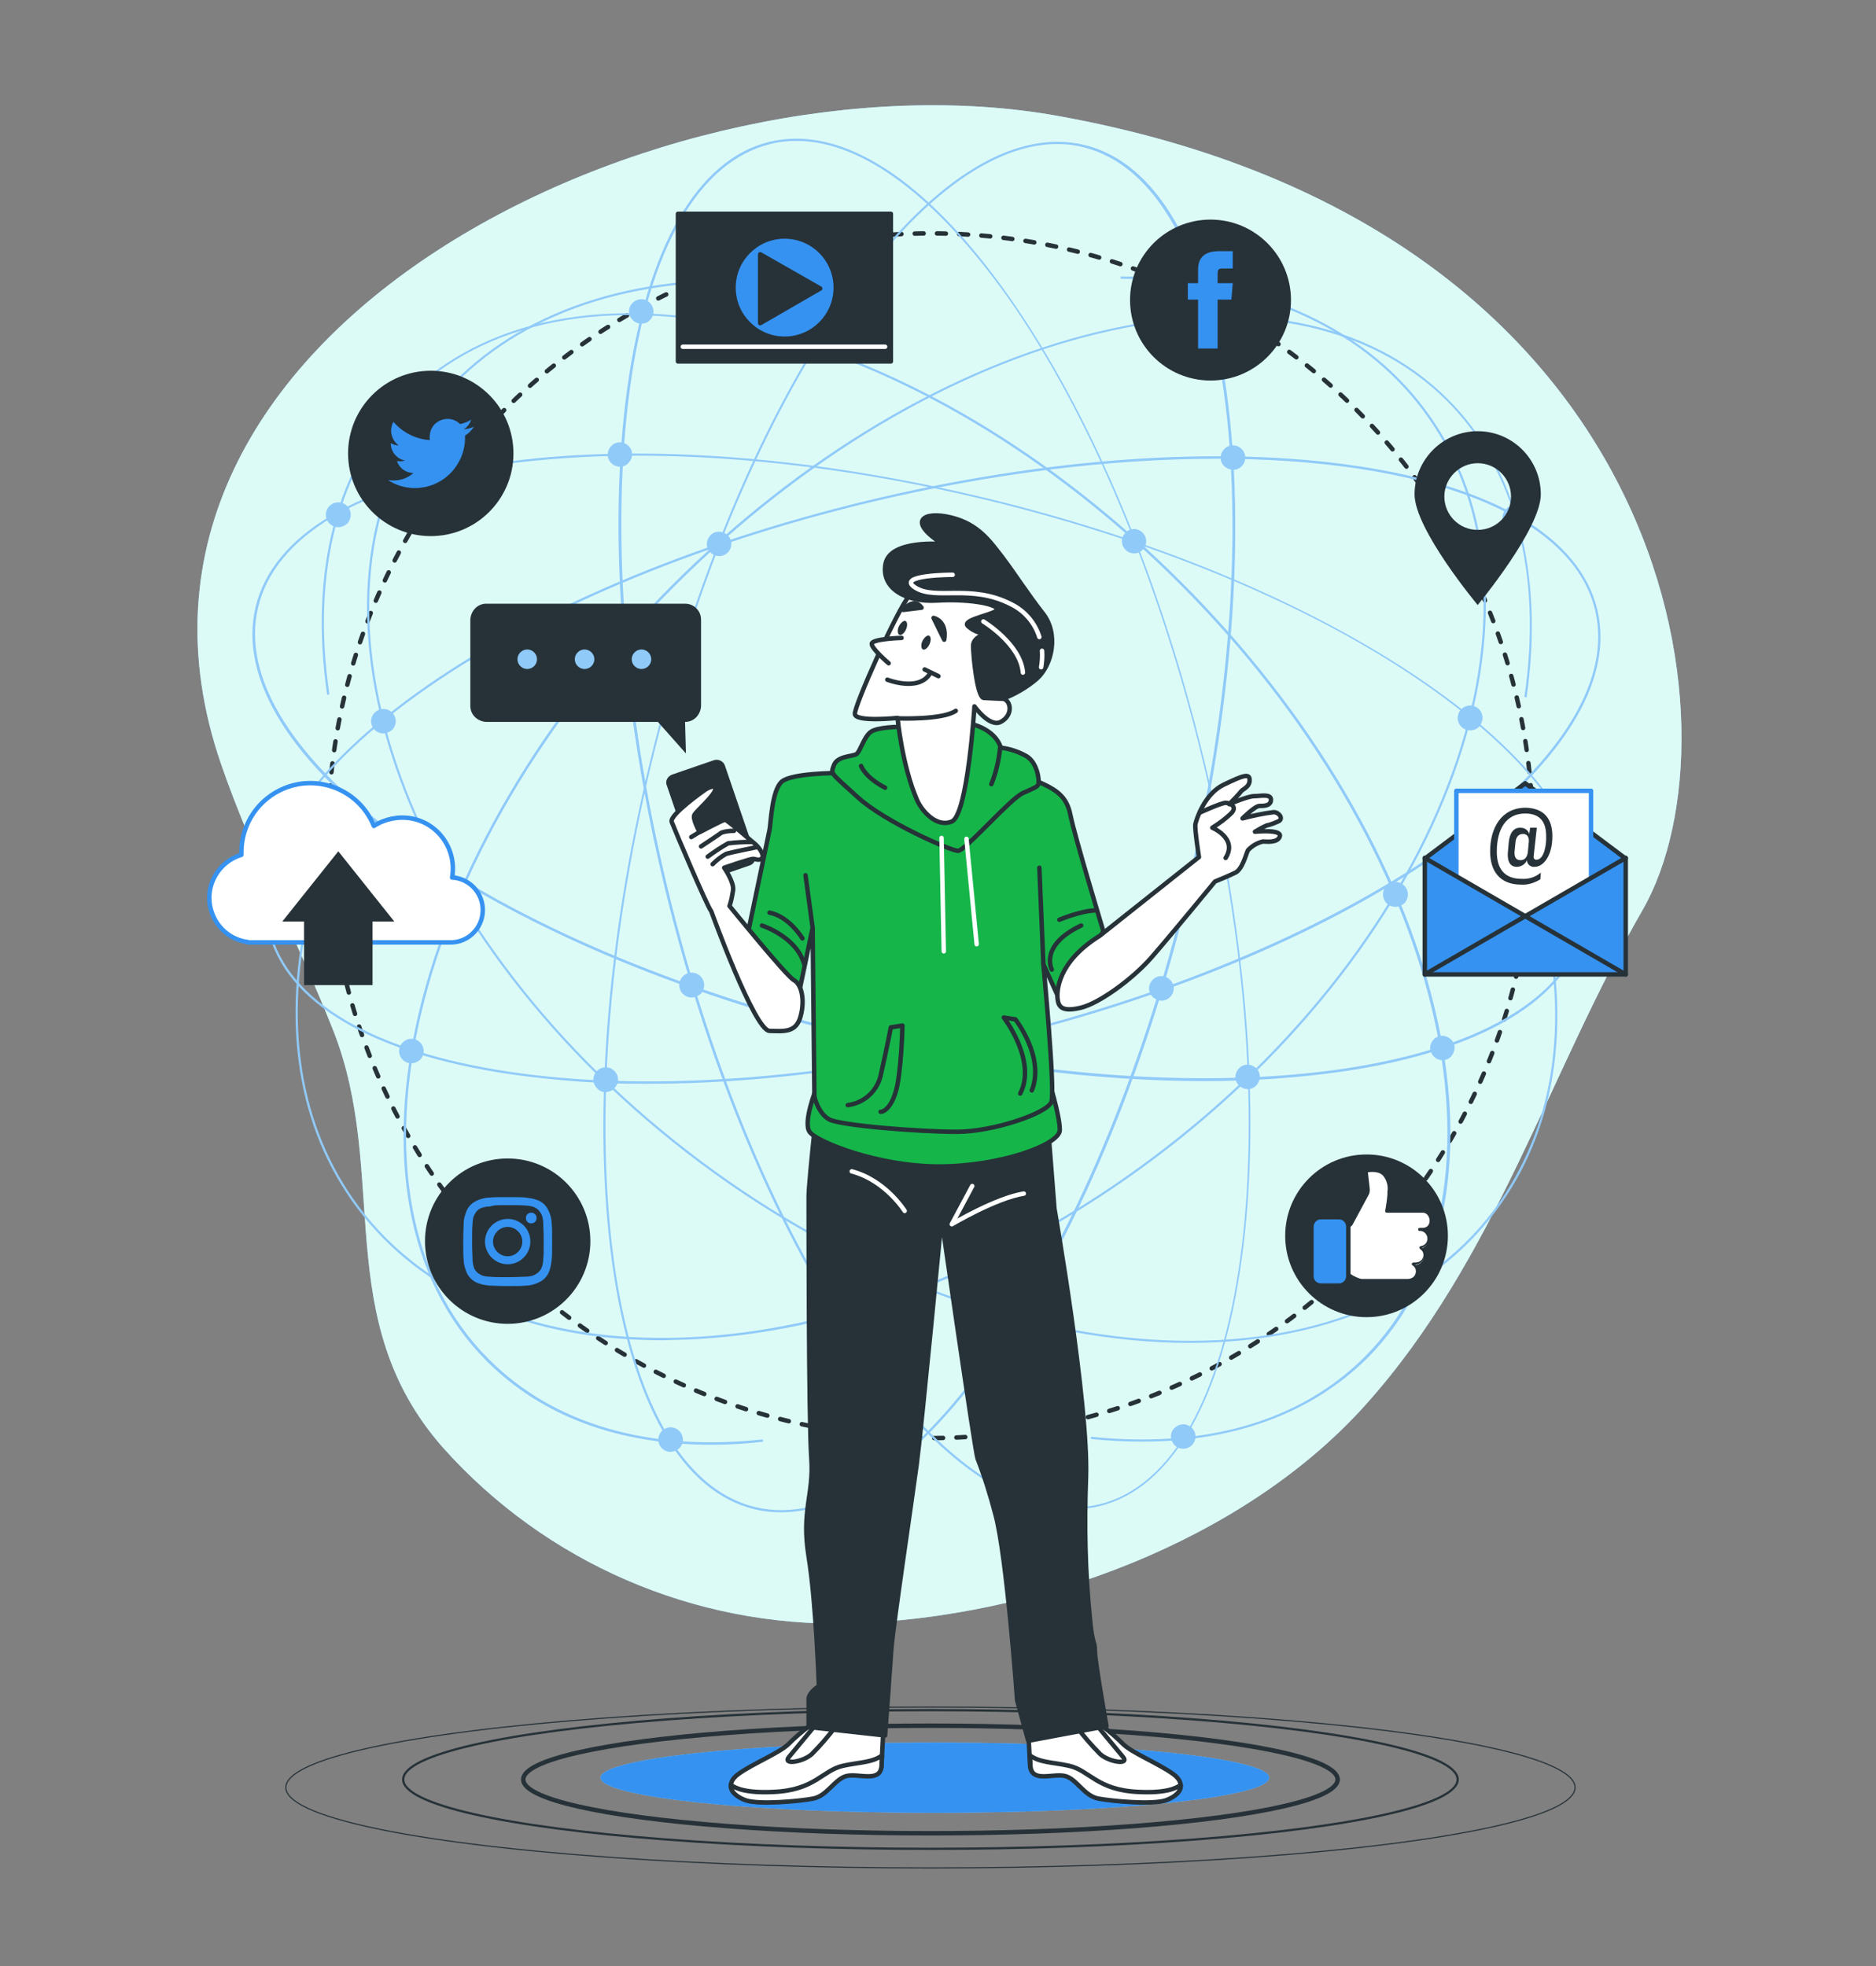 <?xml version="1.0" encoding="utf-8"?>
<!-- Generator: Adobe Illustrator 23.0.0, SVG Export Plug-In . SVG Version: 6.00 Build 0)  -->
<svg version="1.1" id="Capa_1" xmlns="http://www.w3.org/2000/svg" xmlns:xlink="http://www.w3.org/1999/xlink" x="0px" y="0px"
	 viewBox="0 0 422 442.3" style="enable-background:new 0 0 422 442.3;" xml:space="preserve">
<rect x="0" y="0" width="422" height="442.3" fill="#808080" stroke="none"/>
<style type="text/css">
	.st0{fill:#90CAF9;}
	.st1{fill:#DDFBF6;}
	.st2{fill:none;stroke:#263238;stroke-width:0.25;stroke-miterlimit:10;}
	.st3{fill:none;stroke:#263238;stroke-width:0.5;stroke-miterlimit:10;}
	.st4{fill:none;stroke:#263238;stroke-miterlimit:10;}
	.st5{fill:#3592F1;}
	.st6{fill:none;stroke:#263238;stroke-linecap:round;stroke-linejoin:round;stroke-dasharray:2,3;}
	.st7{fill:#263238;stroke:#263238;stroke-linecap:round;stroke-linejoin:round;}
	.st8{fill:#263238;}
	.st9{fill:#FFFFFF;}
	.st10{fill:#3592F1;stroke:#263238;stroke-linecap:round;stroke-linejoin:round;}
	.st11{fill:#FFFFFF;stroke:#3592F1;stroke-linecap:round;stroke-linejoin:round;}
	.st12{fill:none;stroke:#263238;stroke-linecap:round;stroke-linejoin:round;}
	.st13{fill:none;stroke:#FFFFFF;stroke-linecap:round;stroke-linejoin:round;}
	.st14{fill:#FFFFFF;stroke:#263238;stroke-linecap:round;stroke-linejoin:round;}
	.st15{fill:#15B54A;stroke:#263238;stroke-linecap:round;stroke-linejoin:round;}
</style>
<g id="freepik--background-simple--inject-117">
	<path class="st0" d="M238.1,26.1c-87.8-15.9-222,48-188.4,145.7c7.1,20.6,17.3,39.9,25.3,60.1c12.7,32.4-0.8,64.8,24.6,93.7
		c23.2,26,56.6,40.4,91.4,39.6c41.8-1.2,88.7-18.5,116.2-49.2c29.3-32.7,41.1-74.5,62.3-111.3C392.5,164.7,377.1,51.2,238.1,26.1z"
		/>
	<path class="st1" d="M238.1,26.1c-87.8-15.9-222,48-188.4,145.7c7.1,20.6,17.3,39.9,25.3,60.1c12.7,32.4-0.8,64.8,24.6,93.7
		c23.2,26,56.6,40.4,91.4,39.6c41.8-1.2,88.7-18.5,116.2-49.2c29.3-32.7,41.1-74.5,62.3-111.3C392.5,164.7,377.1,51.2,238.1,26.1z"
		/>
</g>
<g id="freepik--Floor--inject-117">
	<ellipse class="st2" cx="209.3" cy="402.1" rx="145" ry="18.1"/>
	<ellipse class="st3" cx="209.3" cy="400.3" rx="118.6" ry="15.6"/>
	<ellipse class="st4" cx="209.3" cy="400.3" rx="91.6" ry="12.1"/>
	<ellipse class="st0" cx="210.3" cy="399.9" rx="75.2" ry="7.9"/>
	<ellipse class="st5" cx="210.3" cy="399.9" rx="75.2" ry="7.9"/>
</g>
<g id="freepik--Lines--inject-117">
	<circle class="st6" cx="209.3" cy="188" r="135.5"/>
	<path class="st0" d="M160,325c-20.8,0-38.1-6.4-50.5-18.8c-36.6-36.6-17.9-115,41.7-174.6c28.9-28.9,62.9-49.1,95.9-57
		s61-2.5,78.7,15.3c15.4,15.4,21.6,39.2,17.6,67l-0.5-0.1c4.1-27.6-2.1-51.3-17.4-66.6c-17.6-17.6-45.4-23-78.2-15.2
		s-66.8,28.1-95.6,56.9C92.2,191.4,73.5,269.4,110,305.8c14.5,14.5,35.8,20.8,61.6,18l0.1,0.5C167.7,324.8,163.8,325,160,325z"/>
	<path class="st0" d="M267.7,302.1c-34.4,0-74.4-13.7-110.4-40.6c-66.2-49.6-93.6-125.3-61-168.8c14.3-19.1,38.6-29.7,68.4-29.8v0.5
		C135,63.5,110.9,74,96.7,93c-32.4,43.3-5.1,118.7,60.9,168.1s146.1,54.3,178.5,11c13.4-18,17.1-41.6,10.6-68.3l0.5-0.1
		c6.5,26.9,2.8,50.6-10.7,68.7C321.7,292.3,296.7,302,267.7,302.1z"/>
	<path class="st0" d="M146,243.8c-10.5,0.1-21-0.7-31.5-2.2c-31-4.6-50.3-16.1-54.2-32.3s8-35.2,33.5-53.5s61.5-33.6,101.4-43.2
		s78.9-12.4,109.9-7.8s50.3,16.1,54.2,32.3s-8,35.2-33.5,53.5s-61.5,33.6-101.4,43.2C197.1,240.4,170.2,243.8,146,243.8z
		 M273.7,103.2c-23.6,0-50.5,3.2-78.4,9.9c-39.8,9.6-75.8,24.9-101.2,43.1s-37.2,37-33.3,53s23,27.3,53.8,31.9s69.9,1.8,109.7-7.8
		l0.1,0.2l-0.1-0.2c82.2-19.9,142.5-63,134.5-96.1C353.5,115.3,319.7,103.2,273.7,103.2z"/>
	<path class="st0" d="M175.7,340.2c-2,0-4-0.2-6-0.7c-16.2-3.9-27.6-23.6-32-55.4s-1.4-71.7,8.5-112.7s25.5-77.9,43.9-104.1
		s37.5-38.6,53.8-34.7s27.6,23.6,32,55.4s1.4,71.7-8.5,112.7s-25.5,77.9-43.9,104.2C207.2,327.8,190.5,340.2,175.7,340.2z
		 M237.8,32.4c-32.2,0-72,59.7-91.2,139.1c-20.3,84.3-10,159.4,23.2,167.5c16,3.9,34.9-8.4,53.2-34.5s33.9-63.1,43.8-104l0.2,0.1
		l-0.2-0.1c20.4-84.3,10-159.4-23.2-167.4C241.7,32.6,239.8,32.4,237.8,32.4z"/>
	<path class="st0" d="M227.1,298.1c1,1,2.6,1,3.5,0c1-1,1-2.6,0-3.5c-1-1-2.6-1-3.5,0C226.2,295.6,226.2,297.1,227.1,298.1z"/>
	<path class="st0" d="M228.9,299.1c-1.5,0-2.8-1.2-2.8-2.8c0-1.5,1.2-2.8,2.8-2.8c1.5,0,2.8,1.2,2.8,2.8c0,0.7-0.3,1.5-0.8,2
		C230.3,298.8,229.6,299.1,228.9,299.1z M228.9,294.1c-1.2,0-2.3,1-2.3,2.2s1,2.3,2.2,2.3c0.6,0,1.2-0.2,1.6-0.7
		c0.9-0.9,0.9-2.3,0-3.2C230.1,294.3,229.5,294.1,228.9,294.1z"/>
	<path class="st0" d="M134.5,244.7c1,1,2.6,1,3.5,0c1-1,1-2.6,0-3.5c-1-1-2.6-1-3.5,0C133.5,242.1,133.5,243.7,134.5,244.7
		L134.5,244.7z"/>
	<path class="st0" d="M136.2,245.7c-0.7,0-1.4-0.3-1.9-0.9l0,0c-1.1-1.1-1.1-2.8,0-3.9c1.1-1.1,2.8-1.1,3.9,0c1.1,1.1,1.1,2.8,0,3.9
		C137.7,245.4,137,245.6,136.2,245.7L136.2,245.7z M136.2,240.7c-1.2,0-2.2,1-2.2,2.3c0,0.6,0.2,1.2,0.7,1.6l0,0
		c0.9,0.9,2.3,0.9,3.2,0s0.9-2.3,0-3.2C137.4,240.9,136.8,240.7,136.2,240.7z"/>
	<path class="st0" d="M101.3,203.7c1,1,2.6,1,3.5,0c1-1,1-2.6,0-3.5s-2.6-1-3.5,0l0,0C100.3,201.1,100.3,202.7,101.3,203.7z"/>
	<path class="st0" d="M103.1,204.6c-1.5,0-2.7-1.2-2.7-2.8c0-1.5,1.2-2.7,2.8-2.7s2.7,1.2,2.7,2.8c0,0.7-0.3,1.4-0.8,1.9
		C104.5,204.4,103.8,204.6,103.1,204.6z M103.1,199.6c-1.2,0-2.2,1-2.2,2.3s1,2.2,2.3,2.2c1.2,0,2.2-1,2.2-2.3
		c0-0.6-0.2-1.2-0.7-1.6C104.2,199.9,103.6,199.6,103.1,199.6L103.1,199.6z"/>
	<path class="st0" d="M84.4,164c1,1,2.6,1,3.5,0c1-1,1-2.6,0-3.5c-1-1-2.6-1-3.5,0C83.4,161.4,83.4,163,84.4,164L84.4,164z"/>
	<path class="st0" d="M86.2,165c-0.7,0-1.4-0.3-1.9-0.8l0,0c-1.1-1.1-1.1-2.8,0-3.9c1.1-1.1,2.8-1.1,3.9,0s1.1,2.8,0,3.9
		C87.6,164.7,86.9,165,86.2,165z M84.6,163.8c0.9,0.9,2.3,0.9,3.2,0c0.9-0.9,0.9-2.3,0-3.2s-2.3-0.9-3.2,0l0,0
		C83.7,161.5,83.7,163,84.6,163.8z"/>
	<path class="st0" d="M90.7,238.2c1,1,2.6,1,3.5,0c1-1,1-2.6,0-3.5c-1-1-2.6-1-3.5,0C89.7,235.7,89.7,237.2,90.7,238.2L90.7,238.2z"
		/>
	<path class="st0" d="M92.5,239.2c-0.7,0-1.4-0.3-1.9-0.8l0,0c-1.1-1.1-1.1-2.8,0-3.9c1.1-1.1,2.8-1.1,3.9,0s1.1,2.8,0,3.9
		C93.9,238.9,93.2,239.2,92.5,239.2z M92.5,234.2c-1.2,0-2.2,1-2.2,2.3c0,0.6,0.2,1.2,0.7,1.6l0,0c0.9,0.9,2.3,0.9,3.2,0
		c0.9-0.9,0.9-2.3,0-3.2C93.6,234.4,93,234.2,92.5,234.2z"/>
	<path class="st0" d="M160,124.1c1,1,2.6,1,3.5,0c1-1,1-2.6,0-3.5s-2.6-1-3.5,0l0,0C159,121.6,159,123.2,160,124.1L160,124.1z"/>
	<path class="st0" d="M161.8,125.1c-1.5,0-2.8-1.2-2.8-2.7s1.2-2.8,2.7-2.8c0.7,0,1.4,0.3,2,0.8c1.1,1.1,1.1,2.8,0,3.9
		C163.2,124.8,162.5,125.1,161.8,125.1z M161.8,120.1c-0.6,0-1.2,0.2-1.6,0.6c-0.9,0.9-0.9,2.3,0,3.2c0.9,0.9,2.3,0.9,3.2,0
		s0.9-2.3,0-3.2C163,120.4,162.4,120.1,161.8,120.1z"/>
	<path class="st0" d="M270.9,72.5c1,1,2.6,1,3.5,0s1-2.6,0-3.5c-1-1-2.6-1-3.5,0l0,0C270,69.9,270,71.5,270.9,72.5L270.9,72.5z"/>
	<path class="st0" d="M272.7,73.5c-0.7,0-1.4-0.3-1.9-0.8l0,0c-1.1-1.1-1.1-2.8,0-3.9s2.8-1.1,3.9,0s1.1,2.8,0,3.9
		C274.1,73.2,273.4,73.5,272.7,73.5z M272.7,68.5c-1.2,0-2.2,1-2.2,2.2l0,0c0,0.6,0.2,1.2,0.6,1.6l0,0c0.9,0.9,2.3,0.9,3.2,0
		c0.9-0.9,0.9-2.3,0-3.2C273.9,68.7,273.3,68.5,272.7,68.5z"/>
	<path class="st0" d="M275.6,104.7c1,1,2.6,1,3.5,0c1-1,1-2.6,0-3.5c-1-1-2.6-1-3.5,0l0,0C274.7,102.1,274.7,103.7,275.6,104.7
		L275.6,104.7z"/>
	<path class="st0" d="M277.4,105.7c-0.7,0-1.4-0.3-2-0.8l0,0c-1.1-1.1-1.1-2.8,0-3.9s2.8-1.1,3.9,0s1.1,2.8,0,3.9
		C278.8,105.4,278.1,105.7,277.4,105.7z M275.8,104.5c0.9,0.9,2.3,0.9,3.2,0c0.4-0.4,0.7-1,0.7-1.6s-0.2-1.2-0.7-1.6
		c-0.9-0.9-2.3-0.9-3.2,0C274.9,102.2,274.9,103.6,275.8,104.5z"/>
	<path class="st0" d="M259.5,224.1c1,1,2.6,1,3.5,0c1-1,1-2.6,0-3.5c-1-1-2.6-1-3.5,0l0,0C258.6,221.5,258.6,223.1,259.5,224.1
		L259.5,224.1z"/>
	<path class="st0" d="M261.3,225.1c-0.7,0-1.4-0.3-2-0.8l0,0c-1.1-1.1-1.1-2.8,0-3.9c1.1-1.1,2.8-1.1,3.9,0s1.1,2.8,0,3.9
		C262.7,224.8,262,225.1,261.3,225.1z M259.7,223.9c0.9,0.9,2.3,0.9,3.2,0c0.9-0.9,0.9-2.3,0-3.2s-2.3-0.9-3.2,0
		C258.8,221.6,258.8,223,259.7,223.9z"/>
	<path class="st0" d="M149,325.6c1,1,2.6,1,3.5,0c1-1,1-2.6,0-3.5s-2.6-1-3.5,0l0,0C148,323,148,324.6,149,325.6z"/>
	<path class="st0" d="M150.8,326.6c-0.7,0-1.4-0.3-1.9-0.8l0,0c-1.1-1.1-1.1-2.8,0-3.9s2.8-1.1,3.9,0c1.1,1.1,1.1,2.8,0,3.9
		C152.2,326.3,151.5,326.6,150.8,326.6z M149.2,325.4c0.9,0.9,2.3,0.9,3.2,0s0.9-2.3,0-3.2c-0.9-0.9-2.3-0.9-3.2,0
		C148.3,323.1,148.3,324.5,149.2,325.4z"/>
	<path class="st0" d="M339.1,118.3c1,1,2.6,1,3.5,0c1-1,1-2.6,0-3.5c-1-1-2.6-1-3.5,0l0,0C338.1,115.7,338.1,117.3,339.1,118.3
		C339.1,118.2,339.1,118.2,339.1,118.3z"/>
	<path class="st0" d="M340.8,119.2c-0.7,0-1.5-0.3-2-0.8c-1.1-1.1-1.1-2.8,0-3.9s2.8-1.1,3.9,0s1.1,2.8,0,3.9l0,0
		C342.2,118.9,341.5,119.2,340.8,119.2z M340.8,114.2c-1.2,0-2.2,1-2.2,2.3c0,0.6,0.2,1.2,0.7,1.6c0.9,0.9,2.3,0.9,3.2,0
		c0.9-0.9,0.9-2.3,0-3.2C342,114.5,341.4,114.2,340.8,114.2z"/>
	<rect x="175.7" y="52.9" transform="matrix(0.99 -0.141 0.141 0.99 -6.137 25.442)" class="st0" width="0.5" height="6"/>
	<path class="st0" d="M256.9,324.3c-3.8,0-7.7-0.2-11.5-0.6v-0.5c25.8,2.7,47.1-3.5,61.6-18c36.4-36.4,17.7-114.5-41.7-173.9
		c-28.8-28.8-62.8-49-95.6-56.9S109.1,72,91.5,89.6c-15.3,15.3-21.5,39-17.4,66.6l-0.5,0.1c-4.1-27.8,2.1-51.6,17.6-67
		C109,71.5,136.9,66.1,169.9,74s67,28.1,95.9,57c59.6,59.6,78.4,138,41.7,174.6C295,317.9,277.7,324.3,256.9,324.3z"/>
	<path class="st0" d="M149,301.5c-30,0-54.2-10.4-68.7-29.8c-13.5-18.1-17.2-41.8-10.7-68.7l0.5,0.1c-6.5,26.7-2.8,50.3,10.6,68.3
		c15.7,21,42.9,31.4,76.6,29.3s70-16.4,101.9-40.3c66-49.4,93.3-124.8,60.9-168.1c-14.2-19-38.3-29.5-68-29.6v-0.5
		c29.8,0.1,54.1,10.7,68.4,29.8c32.6,43.5,5.2,119.3-61,168.8c-32.1,24-68.4,38.4-102.2,40.4C154.5,301.4,151.8,301.4,149,301.5z"/>
	<path class="st0" d="M270.9,243.2c-24.2,0-51.1-3.4-78.5-10c-39.9-9.6-75.9-25-101.4-43.2s-37.4-37.3-33.5-53.5
		s23.2-27.7,54.2-32.3s70-1.8,109.9,7.8s75.9,25,101.4,43.2s37.4,37.3,33.5,53.5s-23.2,27.7-54.2,32.3
		C291.9,242.5,281.4,243.2,270.9,243.2z M143.3,102.5c-10.5,0-21,0.7-31.4,2.1c-30.8,4.6-49.9,15.9-53.8,31.9s8,34.8,33.3,53
		s61.3,33.5,101.2,43.1c82.2,19.9,155.5,9,163.5-24.1c3.9-16-8-34.8-33.3-53s-61.4-33.5-101.2-43.1
		C194.3,105.8,167.4,102.5,143.3,102.5z"/>
	<path class="st0" d="M241.2,339.5c-14.8,0-31.5-12.3-47.7-35.4c-18.4-26.2-34-63.2-43.9-104.1s-12.9-81-8.5-112.7
		s15.8-51.5,32-55.4s35.3,8.4,53.8,34.7s34,63.2,43.9,104.1s12.9,81,8.5,112.7s-15.8,51.4-31.9,55.4
		C245.3,339.3,243.2,339.5,241.2,339.5z M179.2,31.7c-2,0-4,0.2-5.9,0.7c-16,3.9-27.3,23.4-31.6,55s-1.4,71.6,8.5,112.5
		s25.4,77.8,43.8,104s37.2,38.3,53.3,34.5c33.2-8.1,43.5-83.2,23.2-167.5c-9.9-40.9-25.4-77.8-43.8-104
		C210.4,44,193.8,31.7,179.2,31.7L179.2,31.7z"/>
	<path class="st0" d="M189.8,297.4c-1,1-2.6,1-3.5,0c-1-1-1-2.6,0-3.5s2.6-1,3.5,0l0,0C190.7,294.9,190.7,296.5,189.8,297.4
		L189.8,297.4z"/>
	<path class="st0" d="M188,298.4c-0.7,0-1.4-0.3-1.9-0.8c-1.1-1.1-1.1-2.8,0-3.9s2.8-1.1,3.9,0s1.1,2.8,0,3.9l0,0l0,0
		C189.4,298.1,188.7,298.4,188,298.4z M188,293.4c-0.6,0-1.2,0.2-1.6,0.7c-0.9,0.8-1,2.3-0.1,3.2s2.3,1,3.2,0.1l0.1-0.1
		c0.9-0.9,0.9-2.3,0-3.2C189.2,293.7,188.6,293.4,188,293.4z"/>
	<path class="st0" d="M282.4,244c-1,1-2.6,1-3.5,0c-1-1-1-2.6,0-3.5c1-1,2.6-1,3.5,0l0,0C283.4,241.5,283.4,243,282.4,244L282.4,244
		z"/>
	<path class="st0" d="M280.7,245c-1.5,0-2.8-1.2-2.8-2.7s1.2-2.8,2.7-2.8s2.8,1.2,2.8,2.7c0,0.7-0.3,1.4-0.8,2l0,0
		C282.1,244.7,281.4,245,280.7,245z M280.7,240c-0.6,0-1.2,0.2-1.6,0.7c-0.4,0.4-0.7,1-0.6,1.6c0,0.6,0.2,1.2,0.6,1.6
		c0.9,0.9,2.3,0.9,3.2,0l0,0c0.9-0.9,0.9-2.3,0-3.2C281.8,240.3,281.3,240,280.7,240z"/>
	<path class="st0" d="M315.6,203c-1,1-2.6,1-3.5,0c-1-1-1-2.6,0-3.5c1-1,2.6-1,3.5,0C316.6,200.4,316.6,202,315.6,203L315.6,203z"/>
	<path class="st0" d="M313.9,204c-1.5,0-2.8-1.2-2.8-2.8c0-1.5,1.2-2.8,2.8-2.8c1.5,0,2.8,1.2,2.8,2.8c0,0.7-0.3,1.5-0.8,2l0,0
		C315.3,203.7,314.6,204,313.9,204z M313.9,199c-0.6,0-1.2,0.2-1.6,0.7c-0.8,0.9-0.8,2.3,0.1,3.2c0.9,0.8,2.2,0.8,3.1,0l0,0
		c0.9-0.9,0.9-2.3,0-3.2C315,199.2,314.4,199,313.9,199z"/>
	<path class="st0" d="M332.5,163.3c-1,1-2.6,1-3.5,0c-1-1-1-2.6,0-3.5c1-1,2.6-1,3.5,0l0,0C333.5,160.8,333.5,162.3,332.5,163.3
		L332.5,163.3z"/>
	<path class="st0" d="M330.7,164.3c-1.5,0-2.8-1.2-2.8-2.8c0-1.5,1.2-2.8,2.8-2.8c1.5,0,2.8,1.2,2.8,2.8c0,0.7-0.3,1.4-0.8,2l0,0
		C332.2,164,331.5,164.3,330.7,164.3z M330.7,159.3c-0.6,0-1.2,0.2-1.6,0.7c-0.9,0.9-0.9,2.3,0,3.2s2.3,0.9,3.2,0
		c0.9-0.9,0.9-2.3,0-3.2C331.9,159.6,331.3,159.3,330.7,159.3z"/>
	<path class="st0" d="M326.2,237.6c-1,1-2.6,1-3.5,0c-1-1-1-2.6,0-3.5c1-1,2.6-1,3.5,0l0,0C327.2,235,327.2,236.6,326.2,237.6z"/>
	<path class="st0" d="M324.5,238.5c-1.5,0-2.7-1.2-2.8-2.7c0-1.5,1.2-2.8,2.7-2.8s2.8,1.2,2.8,2.7c0,0.7-0.3,1.4-0.8,2l0,0
		C325.9,238.2,325.2,238.5,324.5,238.5z M324.5,233.5c-1.2,0-2.3,1-2.3,2.3l0,0c0,1.2,1,2.2,2.3,2.2c0.6,0,1.2-0.2,1.6-0.7l0,0
		c0.9-0.9,0.9-2.3,0-3.2C325.6,233.8,325,233.5,324.5,233.5z"/>
	<path class="st0" d="M256.9,123.5c-1,1-2.6,1-3.5,0c-1-1-1-2.6,0-3.5c1-1,2.6-1,3.5,0C257.9,120.9,257.9,122.5,256.9,123.5z"/>
	<path class="st0" d="M255.1,124.5c-0.7,0-1.4-0.3-1.9-0.8c-1.1-1.1-1.1-2.8,0-3.9l0,0c0.5-0.5,1.2-0.8,1.9-0.8s1.4,0.3,1.9,0.8
		c1.1,1.1,1.1,2.8,0,3.9C256.5,124.2,255.9,124.5,255.1,124.5z M255.1,119.5c-0.6,0-1.2,0.2-1.6,0.7c-0.9,0.9-0.9,2.3,0,3.2
		c0.9,0.9,2.3,0.9,3.2,0l0,0c0.9-0.9,0.9-2.3,0-3.2C256.3,119.7,255.7,119.5,255.1,119.5z"/>
	<path class="st0" d="M146,71.8c-1,1-2.6,1-3.5,0c-1-1-1-2.6,0-3.5c1-1,2.6-1,3.5,0S146.9,70.8,146,71.8z"/>
	<path class="st0" d="M144.2,72.8c-1.5,0-2.7-1.3-2.7-2.8s1.3-2.7,2.8-2.7s2.7,1.3,2.7,2.8c0,0.7-0.3,1.4-0.8,1.9
		C145.7,72.6,145,72.8,144.2,72.8z M144.2,67.8c-0.6,0-1.2,0.2-1.6,0.7c-0.9,0.9-0.9,2.3,0,3.2c0.9,0.9,2.3,0.9,3.2,0s0.9-2.3,0-3.2
		C145.4,68.1,144.8,67.8,144.2,67.8z"/>
	<path class="st0" d="M141.3,104c-1,1-2.6,1-3.5,0c-1-1-1-2.6,0-3.5c1-1,2.6-1,3.5,0C142.3,101.5,142.3,103.1,141.3,104z"/>
	<path class="st0" d="M139.5,105c-1.5,0-2.8-1.2-2.8-2.7s1.2-2.8,2.7-2.8s2.8,1.2,2.8,2.7c0,0.7-0.3,1.4-0.8,1.9
		C140.9,104.7,140.2,105,139.5,105z M139.5,100c-1.2,0-2.3,1-2.3,2.2s1,2.3,2.2,2.3s2.3-1,2.3-2.2c0-0.6-0.2-1.2-0.7-1.6
		C140.7,100.3,140.1,100,139.5,100z"/>
	<path class="st0" d="M157.4,223.4c-1,1-2.6,1-3.5,0c-1-1-1-2.6,0-3.5c1-1,2.6-1,3.5,0C158.3,220.9,158.3,222.4,157.4,223.4z"/>
	<path class="st0" d="M155.6,224.4c-1.5,0-2.8-1.2-2.8-2.8c0-1.5,1.2-2.8,2.8-2.8c1.5,0,2.8,1.2,2.8,2.8c0,0.7-0.3,1.5-0.8,2l0,0
		C157,224.1,156.3,224.4,155.6,224.4z M155.6,219.4c-0.6,0-1.2,0.2-1.6,0.7c-0.8,0.9-0.8,2.3,0.1,3.2c0.9,0.8,2.2,0.8,3.1,0
		c0.9-0.9,0.9-2.3,0-3.2C156.8,219.6,156.2,219.4,155.6,219.4z"/>
	<path class="st0" d="M267.9,324.9c-1,1-2.6,1-3.5,0c-1-1-1-2.6,0-3.5c1-1,2.6-1,3.5,0C268.9,322.4,268.9,323.9,267.9,324.9
		L267.9,324.9z"/>
	<path class="st0" d="M266.1,325.9c-1.5,0-2.7-1.3-2.7-2.8s1.3-2.7,2.8-2.7c0.7,0,1.4,0.3,1.9,0.8c1.1,1.1,1.1,2.8,0,3.9l0,0
		C267.6,325.6,266.9,325.9,266.1,325.9z M266.1,320.9c-1.2,0-2.2,1-2.2,2.3c0,0.6,0.2,1.2,0.7,1.6c0.9,0.9,2.3,0.9,3.2,0l0,0
		c0.9-0.9,0.9-2.3,0-3.2C267.3,321.1,266.7,320.9,266.1,320.9z"/>
	<path class="st0" d="M77.8,117.6c-1,1-2.6,1-3.5,0c-1-1-1-2.6,0-3.5s2.6-1,3.5,0l0,0C78.8,115,78.8,116.6,77.8,117.6z"/>
	<path class="st0" d="M76.1,118.6c-1.5,0-2.8-1.2-2.8-2.8c0-1.5,1.2-2.8,2.8-2.8c1.5,0,2.8,1.2,2.8,2.8c0,0.7-0.3,1.5-0.8,2
		C77.5,118.3,76.8,118.6,76.1,118.6z M76.1,113.6c-0.6,0-1.2,0.2-1.6,0.7c-0.9,0.9-0.9,2.3,0,3.2c0.9,0.9,2.3,0.9,3.2,0
		c0.9-0.9,0.9-2.3,0-3.2C77.2,113.8,76.7,113.6,76.1,113.6z"/>
</g>
<g id="freepik--Icons--inject-117">
	<path class="st7" d="M114.2,297.3L114.2,297.3c-10,0-18.1-8.1-18.1-18.1l0,0c0-10,8.1-18.1,18.1-18.1l0,0c10,0,18.1,8.1,18.1,18.1
		l0,0l0,0C132.3,289.2,124.2,297.3,114.2,297.3L114.2,297.3z"/>
	<path class="st5" d="M114.2,271.1c2.6,0,3,0,4,0.1c0.6,0,1.3,0.1,1.8,0.3c0.9,0.3,1.5,1,1.9,1.9c0.2,0.6,0.3,1.2,0.3,1.8
		c0,1,0.1,1.4,0.1,4s0,3-0.1,4c0,0.6-0.1,1.3-0.3,1.8c-0.3,0.9-1,1.5-1.9,1.9c-0.6,0.2-1.2,0.3-1.8,0.3c-1.1,0-1.4,0.1-4,0.1
		s-3,0-4-0.1c-0.6,0-1.3-0.1-1.8-0.3c-0.4-0.2-0.8-0.4-1.1-0.7c-0.3-0.3-0.6-0.7-0.7-1.1c-0.2-0.6-0.3-1.2-0.3-1.8
		c0-1-0.1-1.4-0.1-4s0-3,0.1-4c0-0.6,0.1-1.3,0.3-1.8c0.2-0.4,0.4-0.8,0.7-1.1c0.3-0.3,0.7-0.6,1.1-0.7c0.6-0.2,1.2-0.3,1.8-0.3
		C111.2,271.1,111.5,271.1,114.2,271.1 M114.2,269.3c-2.7,0-3,0-4.1,0.1c-0.8,0-1.6,0.2-2.4,0.5c-0.7,0.3-1.3,0.6-1.8,1.1
		s-0.9,1.1-1.1,1.8c-0.3,0.8-0.5,1.6-0.5,2.4c0,1.1-0.1,1.4-0.1,4.1s0,3,0.1,4.1c0,0.8,0.2,1.6,0.5,2.4c0.2,0.7,0.6,1.3,1.1,1.8
		s1.1,0.9,1.8,1.1c0.8,0.3,1.6,0.4,2.4,0.5c1.1,0,1.4,0.1,4.1,0.1s3,0,4.1-0.1c0.8,0,1.6-0.2,2.4-0.5c0.7-0.3,1.3-0.6,1.8-1.1
		s0.9-1.1,1.1-1.8c0.3-0.8,0.4-1.6,0.5-2.4c0.1-1.1,0.1-1.4,0.1-4.1s0-3-0.1-4.1c0-0.8-0.2-1.6-0.5-2.4c-0.3-0.7-0.6-1.3-1.1-1.8
		s-1.1-0.9-1.8-1.1c-0.8-0.3-1.6-0.4-2.4-0.5C117.2,269.3,116.9,269.3,114.2,269.3"/>
	<path class="st5" d="M114.2,274.2c-2.8,0-5.1,2.3-5.1,5.1c0,2.8,2.3,5.1,5.1,5.1c2.8,0,5.1-2.3,5.1-5.1l0,0
		C119.3,276.4,117,274.2,114.2,274.2 M114.2,282.6c-1.8,0-3.3-1.5-3.3-3.3s1.5-3.3,3.3-3.3s3.3,1.5,3.3,3.3l0,0
		C117.5,281.1,116,282.6,114.2,282.6L114.2,282.6"/>
	<path class="st5" d="M120.7,274c0,0.7-0.5,1.2-1.2,1.2s-1.2-0.5-1.2-1.2s0.5-1.2,1.2-1.2S120.7,273.3,120.7,274"/>
	<path class="st8" d="M272.3,85.6L272.3,85.6c-10,0-18.1-8.1-18.1-18.1l0,0c0-10,8.1-18.1,18.1-18.1l0,0l0,0
		c10,0,18.1,8.1,18.1,18.1l0,0l0,0C290.4,77.5,282.3,85.6,272.3,85.6L272.3,85.6z"/>
	<path class="st5" d="M269.5,78.4h4.4v-11h3.1l0.3-3.7h-3.4v-2.1c0-0.9,0.2-1.2,1-1.2h2.4v-3.9h-3c-3.3,0-4.8,1.4-4.8,4.2v3h-2.3
		v3.7h2.3V78.4z"/>
	<path class="st7" d="M96.9,120.1L96.9,120.1c-10,0-18.1-8.1-18.1-18.1l0,0c0-10,8.1-18.1,18.1-18.1l0,0c10,0,18.1,8.1,18.1,18.1
		l0,0C115,112,106.9,120.1,96.9,120.1z"/>
	<path class="st5" d="M87.3,108c5.2,3.4,12.2,1.8,15.5-3.4c1.3-2,1.9-4.3,1.8-6.6c0.8-0.5,1.5-1.2,2-2c-0.7,0.3-1.5,0.5-2.3,0.6
		c0.8-0.5,1.4-1.3,1.7-2.2c-0.8,0.5-1.6,0.8-2.5,1c-1.6-1.6-4.1-1.5-5.7,0c-0.9,0.9-1.3,2.3-1.1,3.6c-3.2-0.2-6.1-1.7-8.2-4.1
		c-1,1.8-0.5,4.1,1.2,5.3c-0.6,0-1.2-0.2-1.8-0.5c0,1.9,1.3,3.5,3.2,3.9c-0.6,0.2-1.2,0.2-1.8,0.1c0.5,1.6,2,2.7,3.7,2.7
		C91.5,107.8,89.4,108.3,87.3,108z"/>
	<circle class="st8" cx="307.4" cy="278" r="18.3"/>
	<path class="st9" d="M319.1,276.6c0.2,0,0.4,0,0.5,0c1.1,0,2-0.9,2-2s-0.9-2-2-2l0,0l0,0h-7.7c0,0,0.5-2.8,0.5-3.7s0.5-2.4-0.8-4.2
		s-4.2-1.1-4.2-1.1l0.4,3.8c0.1,0.6,0,1.2-0.3,1.7l-3.5,6.5l-1.6,1.4l-0.5,8c1,2.5,4.3,3.3,4.3,3.3h10.4c1.1,0,2.1-0.9,2.2-2
		c0-0.7-0.4-1.4-1-1.7c0.1,0,0.3,0,0.4,0c1.1,0,2.1-0.9,2.2-2c0-0.7-0.4-1.3-1-1.7c1-0.1,1.8-1,1.8-2
		C321.2,277.5,320.2,276.6,319.1,276.6L319.1,276.6z"/>
	<path class="st8" d="M316.7,288.4h-10.5c-0.1,0-3.4-0.9-4.5-3.5v-0.1l0.5-8c0-0.1,0-0.2,0.1-0.2l1.5-1.3l3.4-6.5
		c0.3-0.5,0.4-1,0.3-1.5l-0.5-3.8c0-0.2,0.1-0.3,0.2-0.4c0.1,0,3.2-0.7,4.5,1.2c0.8,1.1,1.1,2.5,0.9,3.8c0,0.2,0,0.4,0,0.6
		c-0.1,1.1-0.2,2.3-0.4,3.4h7.3h0.1c1.3,0,2.3,1.1,2.4,2.4c0,1-0.6,1.9-1.6,2.2c0.6,0.4,1,1.1,1,1.9c0,0.9-0.6,1.8-1.5,2.1
		c0.4,0.4,0.6,1,0.6,1.5c0,1.2-0.9,2.2-2.1,2.3c0.3,0.4,0.5,0.9,0.5,1.4C319.1,287.4,318,288.4,316.7,288.4L316.7,288.4z
		 M306.3,287.7h10.4c1,0,1.8-0.7,1.8-1.7c0-0.6-0.3-1.1-0.8-1.4c-0.1-0.1-0.2-0.2-0.1-0.4c0.1-0.1,0.2-0.2,0.4-0.2h0.4
		c1,0,1.8-0.7,1.8-1.7c0-0.6-0.3-1.1-0.8-1.4c-0.1-0.1-0.2-0.2-0.1-0.3c0-0.1,0.1-0.2,0.3-0.3c0.9-0.1,1.5-0.8,1.5-1.7
		c0-1-0.9-1.8-1.8-1.7l0,0l0,0c-0.2,0-0.3-0.2-0.3-0.3c0-0.4,0.3-0.4,0.9-0.4c0.9,0.1,1.8-0.6,1.8-1.6s-0.6-1.8-1.6-1.8
		c-0.1,0-0.2,0-0.3,0l0,0h-0.1H312c-0.1,0-0.2,0-0.3-0.1c-0.1-0.1-0.1-0.2-0.1-0.3c0.2-1.2,0.4-2.4,0.5-3.7c0-0.2,0-0.4,0-0.6
		c0.2-1.2-0.1-2.4-0.8-3.4c-0.9-1.3-2.9-1.1-3.6-1l0.4,3.5c0.1,0.7,0,1.3-0.4,1.9l-3.5,6.5c0,0,0,0.1-0.1,0.1l-1.5,1.3l-0.5,7.8
		C303.2,286.8,305.9,287.7,306.3,287.7z"/>
	<path class="st10" d="M297.1,273.8h4.1c1.2,0,2.1,1,2.1,2.1v11.2c0,1.2-1,2.1-2.1,2.1h-4.1c-1.2,0-2.1-1-2.1-2.1V276
		C295,274.8,295.9,273.8,297.1,273.8z"/>
	<path class="st8" d="M332.4,97c-7.8,0-14.2,6.4-14.2,14.2c0,7.9,14.2,24.9,14.2,24.9s14.2-17.1,14.2-24.9
		C346.6,103.4,340.3,97,332.4,97z M332.4,119.2c-4.2,0-7.5-3.4-7.5-7.5s3.4-7.5,7.5-7.5c4.2,0,7.5,3.4,7.5,7.5l0,0
		C339.9,115.8,336.6,119.2,332.4,119.2z"/>
	<polygon class="st10" points="365.6,193.1 365.7,193 365.5,193 343.1,176.2 320.7,193 320.5,193 320.6,193.1 320.5,193.1 
		320.7,193.1 343.3,209.4 365.5,193.1 365.7,193.1 	"/>
	<rect x="327.6" y="177.9" class="st11" width="30.3" height="37.6"/>
	<path class="st8" d="M349.2,188.1c0,4.4-2,6.9-4,6.9c-0.8,0.1-1.6-0.5-1.7-1.3c0-0.1,0-0.1,0-0.2c-0.4,0.9-1.3,1.5-2.3,1.5
		c-1.6,0-2.2-1.4-2-3.4l0.2-2.2c0.2-2,1.1-3.3,2.7-3.2c0.9,0,1.7,0.6,1.9,1.4l0.2-1.4h1.5l-0.7,6.3c-0.1,0.5,0.1,0.9,0.6,0.9
		c1.7,0,2.3-3.2,2.2-5.4c0-3.1-1.4-5-4.7-5c-4.4,0-6.4,3.6-6.4,8.6c0,3.8,1.7,6.1,5.6,6.1c1.6,0.1,3.1-0.4,4.3-1.4l-0.1,1.5
		c-1.3,0.8-2.8,1.3-4.3,1.2c-4.8,0-7-3-7-7.5c0-5.2,2.5-9.8,8-9.8C347.6,181.8,349.2,184.5,349.2,188.1z M340.9,189.5l-0.2,2
		c-0.1,1.1,0.2,2,1.3,2s1.6-0.8,1.7-2l0.2-2.1c0.1-1-0.3-1.8-1.3-1.8S341,188.3,340.9,189.5z"/>
	<polygon class="st10" points="320.5,193 320.5,219.2 365.7,219.2 365.7,193 343.1,206.1 	"/>
	<polyline class="st12" points="320.5,219.2 343.1,206.1 365.7,219.2 	"/>
	<rect x="152.5" y="48.1" class="st7" width="47.9" height="33.2"/>
	<circle class="st5" cx="176.5" cy="64.7" r="11"/>
	<polygon class="st7" points="184.5,64.9 171,57.2 171,72.7 	"/>
	<line class="st13" x1="153.6" y1="78" x2="199.1" y2="78"/>
	<path class="st11" d="M101.7,197.4c1.1-6.2-3-12.2-9.2-13.3c-2.9-0.5-5.9,0.1-8.4,1.7c-3.2-7.9-12.2-11.7-20.1-8.5
		c-5.9,2.4-9.7,8.1-9.7,14.4c0,0.2,0,0.4,0,0.6c-5.3,1.6-8.4,7.2-6.8,12.5c1.1,3.8,4.3,6.6,8.2,7.1v0.1h45.5c4,0.1,7.3-3.1,7.4-7.1
		S105.6,197.6,101.7,197.4L101.7,197.4z"/>
	<polygon class="st8" points="88.7,207.3 76.1,191.5 63.5,207.3 68.4,207.3 68.4,221.6 83.8,221.6 83.8,207.3 	"/>
</g>
<g id="freepik--Character--inject-117">
	<path class="st14" d="M181.9,388.4c-1.6,1.2-3.1,2.5-4.5,3.9c-2,2-7.8,4.3-11.2,6.7s-1.4,4.9,1.6,5.9s11.9,0.2,15.1-0.4
		s4.9-4.5,7.6-5.1s7.6,1.6,7.8-2.3s0.4-7.8,0.4-7.8L181.9,388.4z"/>
	<path class="st14" d="M198.3,397.2c0-0.8,0.1-1.6,0.1-2.3c-2.2,1.6-5,1.5-8.7,2.3c-4.7,1-6.3,5.5-15.7,5.9
		c-6.1,0.3-8.6-0.8-9.6-1.6c-0.2,1.5,1.4,2.8,3.4,3.5c3.1,1,11.9,0.2,15.1-0.4s4.9-4.5,7.6-5.1S198.1,401.1,198.3,397.2z"/>
	<path class="st14" d="M183.8,387.6c0,0-4.7,5.7-6.3,7.6s3.1,1.2,5.1-0.6c1.9-1.9,3.7-4,5.3-6.1L183.8,387.6z"/>
	<path class="st14" d="M248.1,388.4c1.6,1.2,3.1,2.5,4.5,3.9c2,2,7.8,4.3,11.2,6.7s1.4,4.9-1.6,5.9s-11.8,0.2-15.1-0.4
		s-4.9-4.5-7.6-5.1s-7.6,1.6-7.8-2.3s-0.4-7.8-0.4-7.8L248.1,388.4z"/>
	<path class="st14" d="M231.8,397.2c0-0.8-0.1-1.6-0.1-2.3c2.2,1.6,5,1.5,8.7,2.3c4.7,1,6.3,5.5,15.7,5.9c6.1,0.3,8.5-0.8,9.5-1.6
		c0.2,1.5-1.4,2.8-3.4,3.5c-3.1,1-11.8,0.2-15.1-0.4s-4.9-4.5-7.6-5.1S232,401.1,231.8,397.2z"/>
	<path class="st14" d="M246.3,387.6c0,0,4.7,5.7,6.3,7.6s-3.1,1.2-5.1-0.6c-1.9-1.9-3.7-4-5.3-6.1L246.3,387.6z"/>
	<path class="st7" d="M184.5,242.5c0,0-2.6,23-2.6,26.7s0,50.5,0.6,58.8s-2.3,11.7-0.6,22.2s2.3,29.1,2.3,29.1s-2.3,1.4-2.3,2.9v6.3
		l17.2,1.9c0,0,1.1-14.7,1.4-19.3s4.6-33.4,5.7-41.6s5.6-55.4,5.6-55.4s7.5,52.3,8.1,54c1.6,4.1,2.9,8.3,4,12.5
		c2.6,9.4,4.9,41.9,4.9,41.9l2.5,9.1l17.6-3.3c0,0-2.6-14.6-2.6-16.9s-0.6-1.4-1.1-7.1c-1.1-10.6-1.3-21.3-0.9-31.9
		c0.6-16.5-7.1-60.5-7.1-60.5l-2.3-29.4C234.7,242.4,206.4,248.9,184.5,242.5z"/>
	<path class="st13" d="M218.7,266.8l-4.6,8.6c0,0,9.9-5.9,16.2-6.9"/>
	<path class="st13" d="M203.5,272.4c0,0-4.3-6.9-11.9-8.9"/>
	<path class="st15" d="M183.6,244.9c0,0-3,7.5-1.5,9.7s15.3,7.8,29.1,7.8s27.2-4.9,27.2-8.2c0-3.4-2.6-11.6-2.6-11.6
		S213.4,253.1,183.6,244.9z"/>
	<path class="st15" d="M188.2,173.9c0,0-10,0-12.3,1.9s-2.5,9.5-2.8,10.9s-5.5,26.3-5.5,26.3l11.1,15.3l4.1-19.6l0.4,38
		c0,0,0.8,3.7,3.3,5.1s20.4,2.8,28.7,2.8s20.4-4.2,21.3-6.7s-1.8-31-1.8-31l4,8.8l9.5-16.2c0,0-6.5-21.5-7.4-26.1s-3.5-6-8.6-8.1
		s-20.2-1.4-26.2-1.4S188.2,173.9,188.2,173.9z"/>
	<path class="st12" d="M190.7,248.6c3.8-0.5,6.8-3.3,7.5-7.1c1.5-6.7,2.2-10.4,2.2-10.4l2.6-0.4c-0.1,3.7-0.3,7.5-0.8,11.2
		c-0.7,6.3-3,8.2-4.1,8.2"/>
	<path class="st12" d="M232.1,245.3c3-7.5-3.7-16-3.7-16l-2.6-0.4c0,0,7.5,9.7,3.7,17.1"/>
	<line class="st12" x1="182.8" y1="208.7" x2="181.2" y2="196.9"/>
	<line class="st12" x1="234.7" y1="216.8" x2="233.8" y2="195.2"/>
	<path class="st12" d="M236.6,218.1c0,0-2.9-5.4,6.6-9.9"/>
	<path class="st12" d="M238.3,206.9c0,0,5-2.1,8.3-2.1"/>
	<path class="st12" d="M171.4,208.2c0,0,7.8,2.5,9.5,8.7"/>
	<path class="st12" d="M180.5,211.1c0,0-2.9-4.9-7.4-5.8"/>
	<path class="st15" d="M202.6,163.5c0,0-5.3,0-6.8,1.2s-2.3,4.3-3.1,4.9s-4.3,0.4-5.1,2.5s-0.8,1.6,5.3,7.2s21,12.1,22.6,12.1
		s11.7-11.7,14.6-13s3.3-1.4,3.5-2.1s-0.2-4.7-2.7-6.2c-1.8-1-3.8-1.7-5.8-1.9c0,0-0.4-2.3-3.5-4.1s-7.4-2.1-10.5-2.1
		S202.6,163.5,202.6,163.5z"/>
	<path class="st12" d="M225,168c-0.3,2.9-0.9,5.7-2,8.4"/>
	<path class="st12" d="M193.7,172.3c0,0,0.8,2.5,5.4,4.9"/>
	<line class="st13" x1="211.8" y1="188.5" x2="212.3" y2="214"/>
	<line class="st13" x1="217.4" y1="188.7" x2="219.7" y2="212.4"/>
	<path class="st7" d="M151.4,174.7l9.3-3.2c0.8-0.3,1.7,0.2,1.9,0.9l6.8,19.9c0.3,0.8-0.2,1.7-0.9,1.9l-9.3,3.2
		c-0.8,0.3-1.7-0.2-1.9-0.9l-6.8-19.9C150.1,175.8,150.6,175,151.4,174.7z"/>
	<path class="st14" d="M160,205c-0.8-0.8-8.3-18.5-8.9-20.1s7.6-7.3,7.6-7.3s2.2-1.4,2.2-0.1s-4.2,4.9-4.7,5.8s1.2,3.9,1.2,3.9
		s5.3-2.8,5.7-2.8s6.2,5,6.8,5.5s2,2.2,1.6,3s-1.4,0.4-2,0.3s-6.6,2-6.6,2s2.3,3.3,2,5.1c-0.2,1.2-0.4,2.4-0.8,3.5
		c0,0,12.8,15.8,14.5,16.7s2.5,4.4,1.5,8.1s-3.6,3.4-7,3.3S160,205,160,205z"/>
	<path class="st12" d="M165.1,186.9c-1,0-1.9,0.1-2.8,0.4c-0.5,0.4-4.6,3.1-4.6,3.1"/>
	<path class="st12" d="M159.2,192.7c1.5-1.1,3-2.1,4.6-3c1.7-0.2,3.4-0.3,5.1-0.3"/>
	<path class="st12" d="M170.1,190.6c0,0-6,1.2-6.8,1.5c-1.1,0.6-2.1,1.4-3,2.3"/>
	<line class="st12" x1="157.3" y1="187.2" x2="155.5" y2="188.3"/>
	<path class="st14" d="M247.4,210.5l22.3-17.7c0,0-1-6.4-0.8-7.4s2-6.8,6.4-8.9s5.8-2.6,5.8-1s-1.6,2-2,2.6s-2.6,2.8-2.6,2.8
		s4.2-1.8,5.6-1.8s3.8-0.6,3.8,0.8s-1.6,1.4-2.6,1.4s-3.8,2.8-3.8,2.8c2.3-0.6,4.6-1.1,7-1.4c1.2,0,2.2,1.4,1.2,2
		c-0.9,0.4-1.8,0.8-2.8,1c-0.9,0.4-1.8,0.9-2.6,1.4c0,0,6-0.6,5.6,1s-3.2,1.2-3.8,1.2c-1.3,0.3-2.5,1-3.4,2c-0.4,0.8-1.2,4.2-2.8,5
		s-4.6,2-4.6,2s-10.1,12.3-14.3,17.1c-4.2,4.8-11.7,10.3-15.9,11.3s-5-0.2-5.2-2S237.9,216.4,247.4,210.5z"/>
	<path class="st12" d="M269.9,182.8c0,0,4.8-2.2,5.8-2.2s2.6,0.8,1.4,2.2c-1.3,1.3-2.8,2.4-4.4,3.4c0,0,5.8,2.4,3,6.8"/>
	<path class="st14" d="M213.7,129.3c0,0-6.2,1.1-9.1,4.6s-12.4,24.8-12.3,26.7s9.6,0.9,9.6,0.9s1,10.7,4.4,18.5
		c0.9,2.1,4.2,6.3,7.8,4.8s5.1-25.9,5.1-25.9s3.4,4.8,5.9,3.5c2.9-1.5,2.4-5,0.3-5.3s6.7-8,4.5-13.9S216.4,127.7,213.7,129.3z"/>
	<path class="st7" d="M212.1,122.4c0,0-11.8-1.1-12.9,4.4c-1.1,5.6,4.7,8.7,11.5,8.3s12.8,0.6,13.6,1.8s-8.5,2.4-6.5,4
		c1.1,1,2.6,1.6,4.1,1.7c0,0-3,0.6-3,2.7s0.9,11.6,2.4,11.7s4.3,0.2,4.3,0.2c2.8-1.1,5.4-2.6,7.6-4.5c3.5-3.1,5-10.1,1.4-14.7
		s-6.3-8.9-9.1-12.6c-2.8-3.6-5.4-7.5-11.6-9S203.9,117.2,212.1,122.4z"/>
	<path class="st13" d="M234.4,146.4c0.1,1.2,0,2.5-0.2,3.7"/>
	<path class="st13" d="M214.3,129.3c0,0-13,0-8.4,2.9s12.5-0.9,21.5,3.7c3.1,1.5,5.4,4.2,6.4,7.4"/>
	<path class="st13" d="M221.2,139.8c0,0,8.4,5.1,8.9,11.5"/>
	<path class="st12" d="M201.9,161.6c0,0,10.1,0.4,13.1-1.7"/>
	<path class="st12" d="M199.6,152.9c0,0,7.1,2.8,9.6-1.4"/>
	<line class="st12" x1="208" y1="150.6" x2="211.1" y2="152.1"/>
	<path class="st14" d="M202.8,143.5c0,0-6.6,0.2-6.7,1.3s3.8,4.4,3.8,4.4"/>
	<path class="st8" d="M203.8,141.6c-0.4,0.9-1.1,1.4-1.5,1.2s-0.5-1.1-0.1-1.9s1.1-1.4,1.5-1.2S204.2,140.7,203.8,141.6z"/>
	<path class="st8" d="M209.1,144.9c-0.4,0.9-1.1,1.4-1.5,1.2s-0.5-1.1-0.1-1.9s1.1-1.4,1.5-1.2S209.5,144,209.1,144.9z"/>
	<path class="st7" d="M210,139c0,0,3.1,0.6,2.4,4.9L210,139z"/>
	<path class="st7" d="M207.3,136.7c0,0-1.5-2.5-4.1,0.5L207.3,136.7z"/>
	<path class="st8" d="M154.3,169.5l-0.2-7.1c2,0,3.5-1.6,3.6-3.6v-19.4c0-2-1.6-3.6-3.6-3.6h-44.7c-2,0-3.5,1.6-3.6,3.6v19.4
		c0,2,1.6,3.5,3.6,3.6H148L154.3,169.5z"/>
	<path class="st0" d="M120.8,148.3c0-1.2-1-2.2-2.2-2.2s-2.2,1-2.2,2.2s1,2.2,2.2,2.2l0,0C119.8,150.5,120.8,149.5,120.8,148.3z"/>
	<path class="st0" d="M133.7,148.3c0-1.2-1-2.2-2.2-2.2s-2.2,1-2.2,2.2s1,2.2,2.2,2.2l0,0C132.7,150.5,133.7,149.5,133.7,148.3z"/>
	<path class="st0" d="M146.5,148.3c0-1.2-1-2.2-2.2-2.2s-2.2,1-2.2,2.2s1,2.2,2.2,2.2l0,0C145.5,150.5,146.5,149.5,146.5,148.3z"/>
</g>
</svg>

